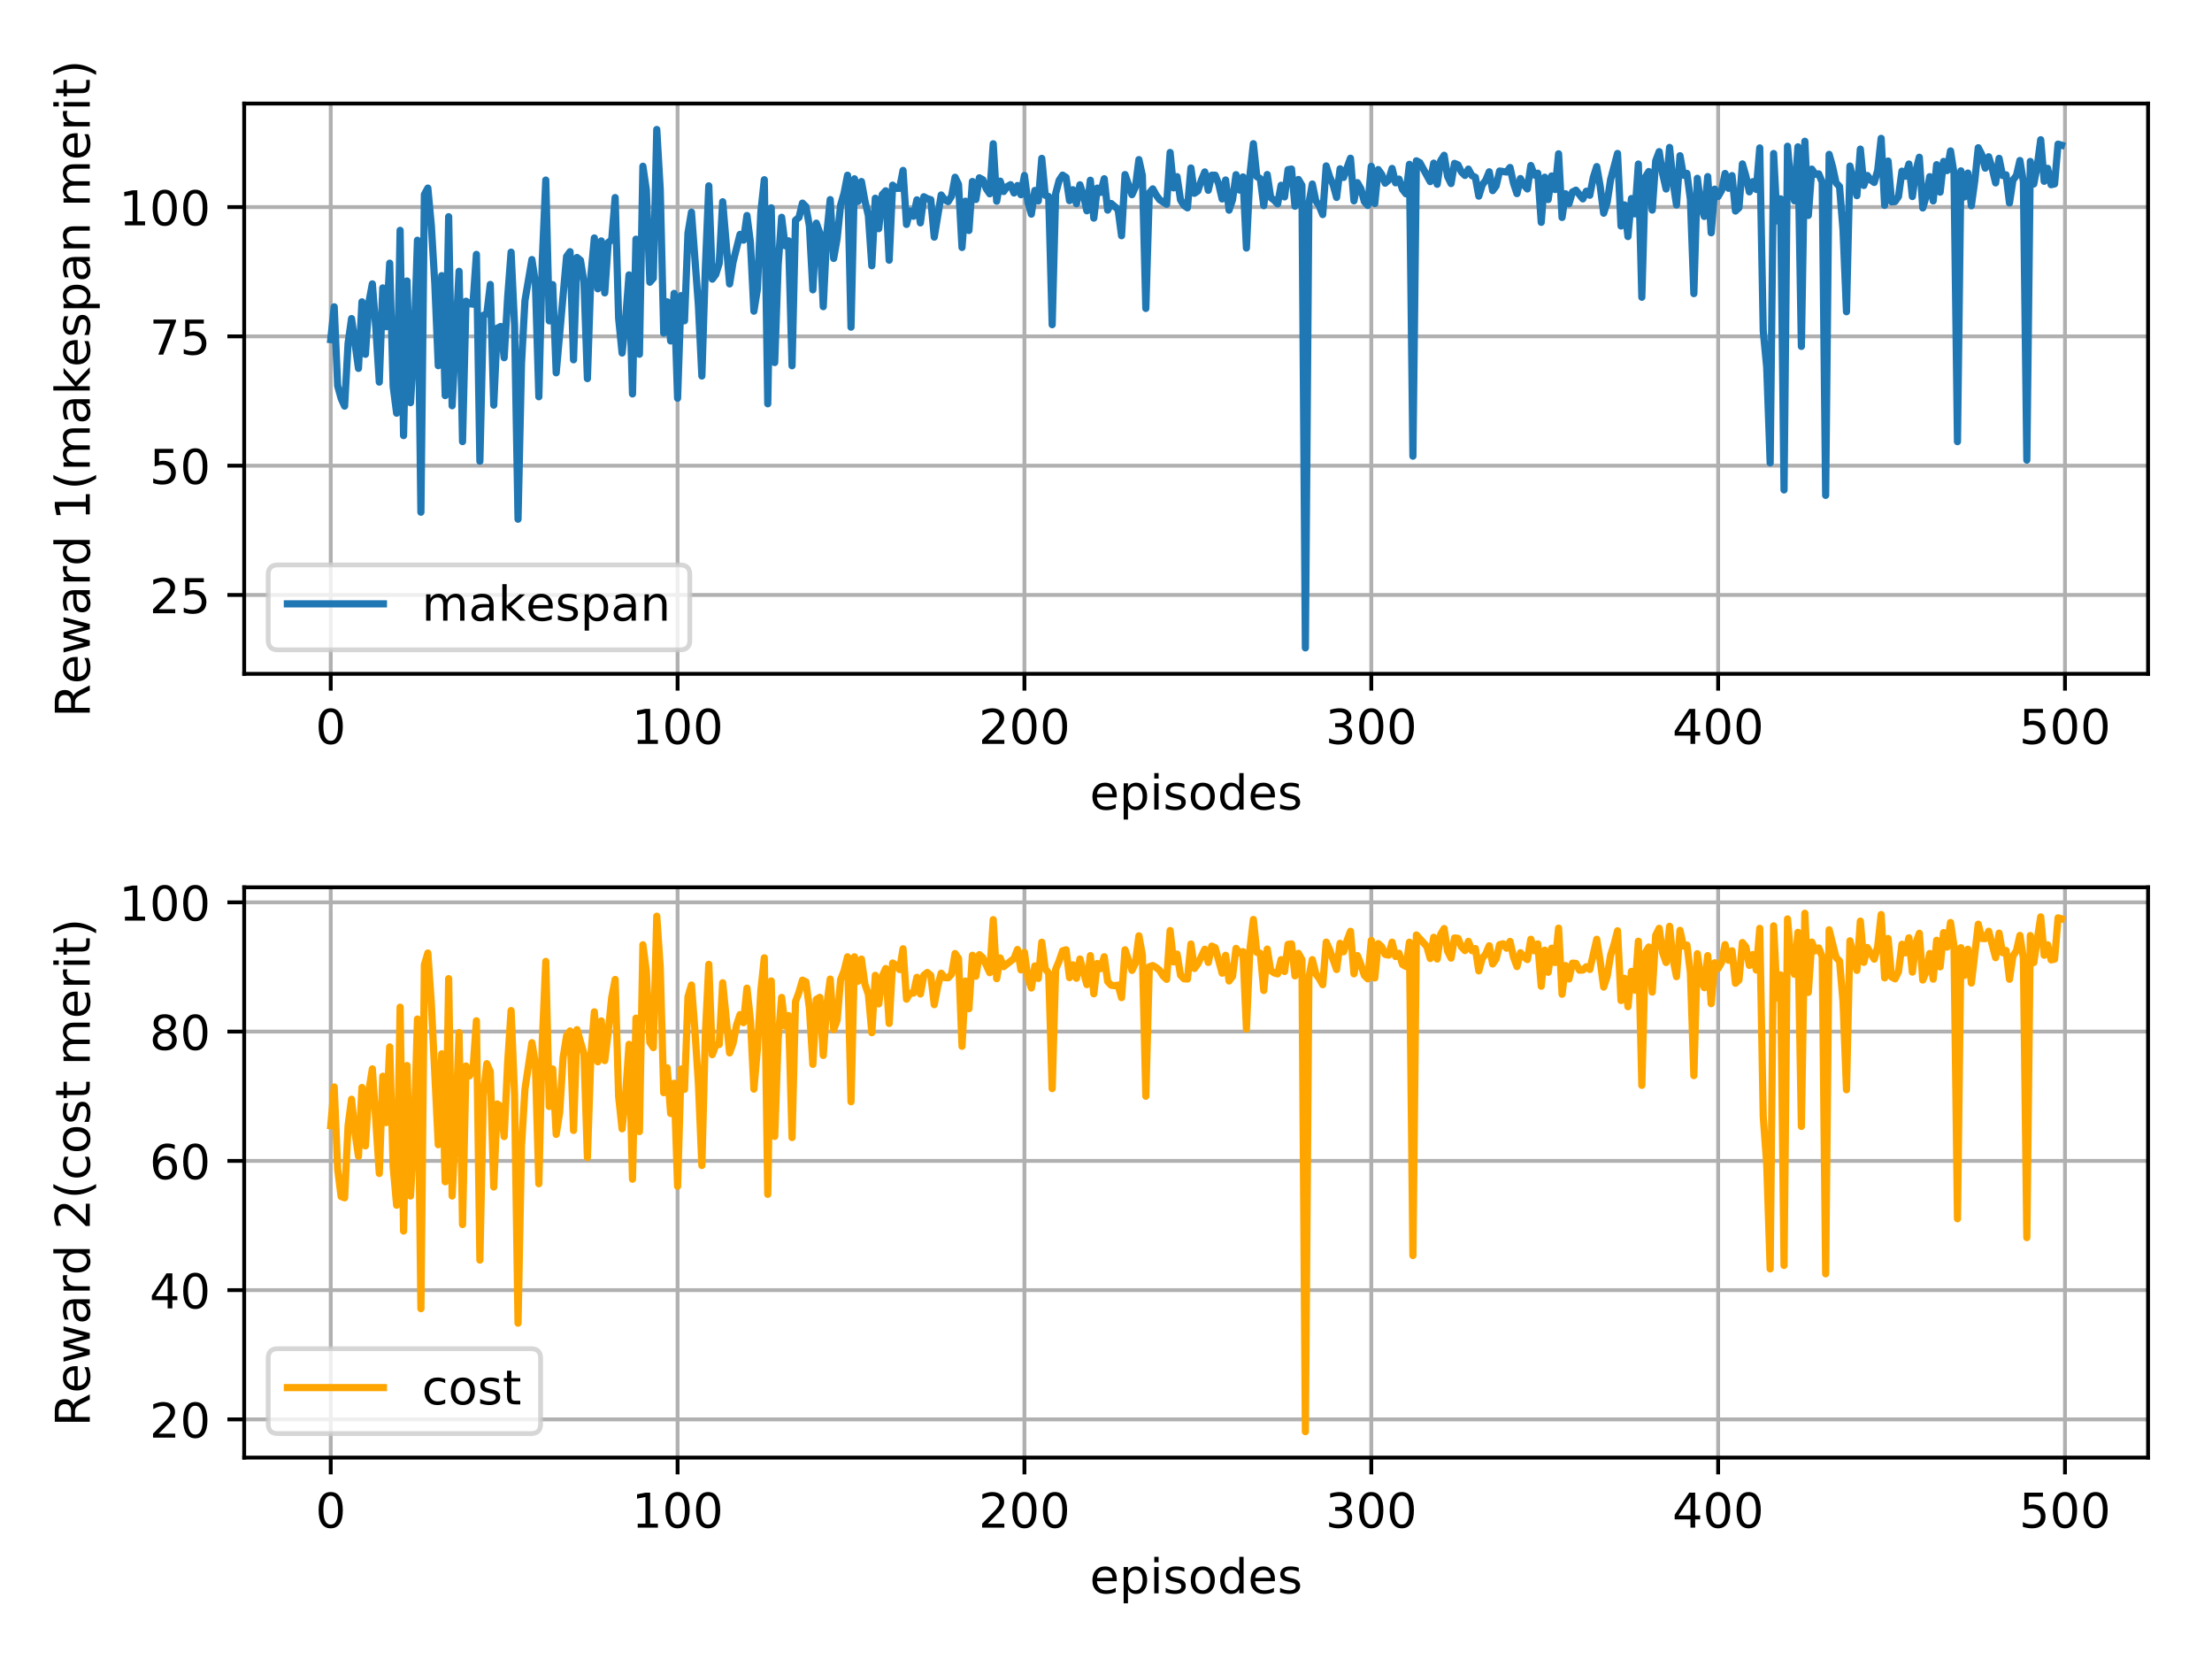 <?xml version="1.0" encoding="utf-8" standalone="no"?>
<!DOCTYPE svg PUBLIC "-//W3C//DTD SVG 1.1//EN"
  "http://www.w3.org/Graphics/SVG/1.1/DTD/svg11.dtd">
<!-- Created with matplotlib (https://matplotlib.org/) -->
<svg height="345.6pt" version="1.1" viewBox="0 0 460.8 345.6" width="460.8pt" xmlns="http://www.w3.org/2000/svg" xmlns:xlink="http://www.w3.org/1999/xlink">
 <defs>
  <style type="text/css">
*{stroke-linecap:butt;stroke-linejoin:round;}
  </style>
 </defs>
 <g id="figure_1">
  <g id="patch_1">
   <path d="M 0 345.6 
L 460.8 345.6 
L 460.8 0 
L 0 0 
z
" style="fill:#ffffff;"/>
  </g>
  <g id="axes_1">
   <g id="patch_2">
    <path d="M 50.87 140.367 
L 447.48 140.367 
L 447.48 21.575 
L 50.87 21.575 
z
" style="fill:#ffffff;"/>
   </g>
   <g id="matplotlib.axis_1">
    <g id="xtick_1">
     <g id="line2d_1">
      <path clip-path="url(#p54d6006590)" d="M 68.898 140.367 
L 68.898 21.575 
" style="fill:none;stroke:#b0b0b0;stroke-linecap:square;stroke-width:0.8;"/>
     </g>
     <g id="line2d_2">
      <defs>
       <path d="M 0 0 
L 0 3.5 
" id="mf7afff792c" style="stroke:#000000;stroke-width:0.8;"/>
      </defs>
      <g>
       <use style="stroke:#000000;stroke-width:0.8;" x="68.898" xlink:href="#mf7afff792c" y="140.367"/>
      </g>
     </g>
     <g id="text_1">
      <!-- 0 -->
      <defs>
       <path d="M 31.781 66.406 
Q 24.172 66.406 20.328 58.906 
Q 16.5 51.422 16.5 36.375 
Q 16.5 21.391 20.328 13.891 
Q 24.172 6.391 31.781 6.391 
Q 39.453 6.391 43.281 13.891 
Q 47.125 21.391 47.125 36.375 
Q 47.125 51.422 43.281 58.906 
Q 39.453 66.406 31.781 66.406 
z
M 31.781 74.219 
Q 44.047 74.219 50.516 64.516 
Q 56.984 54.828 56.984 36.375 
Q 56.984 17.969 50.516 8.266 
Q 44.047 -1.422 31.781 -1.422 
Q 19.531 -1.422 13.062 8.266 
Q 6.594 17.969 6.594 36.375 
Q 6.594 54.828 13.062 64.516 
Q 19.531 74.219 31.781 74.219 
z
" id="DejaVuSans-48"/>
      </defs>
      <g transform="translate(65.716 154.966)scale(0.1 -0.1)">
       <use xlink:href="#DejaVuSans-48"/>
      </g>
     </g>
    </g>
    <g id="xtick_2">
     <g id="line2d_3">
      <path clip-path="url(#p54d6006590)" d="M 141.153 140.367 
L 141.153 21.575 
" style="fill:none;stroke:#b0b0b0;stroke-linecap:square;stroke-width:0.8;"/>
     </g>
     <g id="line2d_4">
      <g>
       <use style="stroke:#000000;stroke-width:0.8;" x="141.153" xlink:href="#mf7afff792c" y="140.367"/>
      </g>
     </g>
     <g id="text_2">
      <!-- 100 -->
      <defs>
       <path d="M 12.406 8.297 
L 28.516 8.297 
L 28.516 63.922 
L 10.984 60.406 
L 10.984 69.391 
L 28.422 72.906 
L 38.281 72.906 
L 38.281 8.297 
L 54.391 8.297 
L 54.391 0 
L 12.406 0 
z
" id="DejaVuSans-49"/>
      </defs>
      <g transform="translate(131.609 154.966)scale(0.1 -0.1)">
       <use xlink:href="#DejaVuSans-49"/>
       <use x="63.623" xlink:href="#DejaVuSans-48"/>
       <use x="127.246" xlink:href="#DejaVuSans-48"/>
      </g>
     </g>
    </g>
    <g id="xtick_3">
     <g id="line2d_5">
      <path clip-path="url(#p54d6006590)" d="M 213.409 140.367 
L 213.409 21.575 
" style="fill:none;stroke:#b0b0b0;stroke-linecap:square;stroke-width:0.8;"/>
     </g>
     <g id="line2d_6">
      <g>
       <use style="stroke:#000000;stroke-width:0.8;" x="213.409" xlink:href="#mf7afff792c" y="140.367"/>
      </g>
     </g>
     <g id="text_3">
      <!-- 200 -->
      <defs>
       <path d="M 19.188 8.297 
L 53.609 8.297 
L 53.609 0 
L 7.328 0 
L 7.328 8.297 
Q 12.938 14.109 22.625 23.891 
Q 32.328 33.688 34.812 36.531 
Q 39.547 41.844 41.422 45.531 
Q 43.312 49.219 43.312 52.781 
Q 43.312 58.594 39.234 62.25 
Q 35.156 65.922 28.609 65.922 
Q 23.969 65.922 18.812 64.312 
Q 13.672 62.703 7.812 59.422 
L 7.812 69.391 
Q 13.766 71.781 18.938 73 
Q 24.125 74.219 28.422 74.219 
Q 39.75 74.219 46.484 68.547 
Q 53.219 62.891 53.219 53.422 
Q 53.219 48.922 51.531 44.891 
Q 49.859 40.875 45.406 35.406 
Q 44.188 33.984 37.641 27.219 
Q 31.109 20.453 19.188 8.297 
z
" id="DejaVuSans-50"/>
      </defs>
      <g transform="translate(203.865 154.966)scale(0.1 -0.1)">
       <use xlink:href="#DejaVuSans-50"/>
       <use x="63.623" xlink:href="#DejaVuSans-48"/>
       <use x="127.246" xlink:href="#DejaVuSans-48"/>
      </g>
     </g>
    </g>
    <g id="xtick_4">
     <g id="line2d_7">
      <path clip-path="url(#p54d6006590)" d="M 285.664 140.367 
L 285.664 21.575 
" style="fill:none;stroke:#b0b0b0;stroke-linecap:square;stroke-width:0.8;"/>
     </g>
     <g id="line2d_8">
      <g>
       <use style="stroke:#000000;stroke-width:0.8;" x="285.664" xlink:href="#mf7afff792c" y="140.367"/>
      </g>
     </g>
     <g id="text_4">
      <!-- 300 -->
      <defs>
       <path d="M 40.578 39.312 
Q 47.656 37.797 51.625 33 
Q 55.609 28.219 55.609 21.188 
Q 55.609 10.406 48.188 4.484 
Q 40.766 -1.422 27.094 -1.422 
Q 22.516 -1.422 17.656 -0.516 
Q 12.797 0.391 7.625 2.203 
L 7.625 11.719 
Q 11.719 9.328 16.594 8.109 
Q 21.484 6.891 26.812 6.891 
Q 36.078 6.891 40.938 10.547 
Q 45.797 14.203 45.797 21.188 
Q 45.797 27.641 41.281 31.266 
Q 36.766 34.906 28.719 34.906 
L 20.219 34.906 
L 20.219 43.016 
L 29.109 43.016 
Q 36.375 43.016 40.234 45.922 
Q 44.094 48.828 44.094 54.297 
Q 44.094 59.906 40.109 62.906 
Q 36.141 65.922 28.719 65.922 
Q 24.656 65.922 20.016 65.031 
Q 15.375 64.156 9.812 62.312 
L 9.812 71.094 
Q 15.438 72.656 20.344 73.438 
Q 25.25 74.219 29.594 74.219 
Q 40.828 74.219 47.359 69.109 
Q 53.906 64.016 53.906 55.328 
Q 53.906 49.266 50.438 45.094 
Q 46.969 40.922 40.578 39.312 
z
" id="DejaVuSans-51"/>
      </defs>
      <g transform="translate(276.12 154.966)scale(0.1 -0.1)">
       <use xlink:href="#DejaVuSans-51"/>
       <use x="63.623" xlink:href="#DejaVuSans-48"/>
       <use x="127.246" xlink:href="#DejaVuSans-48"/>
      </g>
     </g>
    </g>
    <g id="xtick_5">
     <g id="line2d_9">
      <path clip-path="url(#p54d6006590)" d="M 357.919 140.367 
L 357.919 21.575 
" style="fill:none;stroke:#b0b0b0;stroke-linecap:square;stroke-width:0.8;"/>
     </g>
     <g id="line2d_10">
      <g>
       <use style="stroke:#000000;stroke-width:0.8;" x="357.919" xlink:href="#mf7afff792c" y="140.367"/>
      </g>
     </g>
     <g id="text_5">
      <!-- 400 -->
      <defs>
       <path d="M 37.797 64.312 
L 12.891 25.391 
L 37.797 25.391 
z
M 35.203 72.906 
L 47.609 72.906 
L 47.609 25.391 
L 58.016 25.391 
L 58.016 17.188 
L 47.609 17.188 
L 47.609 0 
L 37.797 0 
L 37.797 17.188 
L 4.891 17.188 
L 4.891 26.703 
z
" id="DejaVuSans-52"/>
      </defs>
      <g transform="translate(348.376 154.966)scale(0.1 -0.1)">
       <use xlink:href="#DejaVuSans-52"/>
       <use x="63.623" xlink:href="#DejaVuSans-48"/>
       <use x="127.246" xlink:href="#DejaVuSans-48"/>
      </g>
     </g>
    </g>
    <g id="xtick_6">
     <g id="line2d_11">
      <path clip-path="url(#p54d6006590)" d="M 430.175 140.367 
L 430.175 21.575 
" style="fill:none;stroke:#b0b0b0;stroke-linecap:square;stroke-width:0.8;"/>
     </g>
     <g id="line2d_12">
      <g>
       <use style="stroke:#000000;stroke-width:0.8;" x="430.175" xlink:href="#mf7afff792c" y="140.367"/>
      </g>
     </g>
     <g id="text_6">
      <!-- 500 -->
      <defs>
       <path d="M 10.797 72.906 
L 49.516 72.906 
L 49.516 64.594 
L 19.828 64.594 
L 19.828 46.734 
Q 21.969 47.469 24.109 47.828 
Q 26.266 48.188 28.422 48.188 
Q 40.625 48.188 47.75 41.5 
Q 54.891 34.812 54.891 23.391 
Q 54.891 11.625 47.562 5.094 
Q 40.234 -1.422 26.906 -1.422 
Q 22.312 -1.422 17.547 -0.641 
Q 12.797 0.141 7.719 1.703 
L 7.719 11.625 
Q 12.109 9.234 16.797 8.062 
Q 21.484 6.891 26.703 6.891 
Q 35.156 6.891 40.078 11.328 
Q 45.016 15.766 45.016 23.391 
Q 45.016 31 40.078 35.438 
Q 35.156 39.891 26.703 39.891 
Q 22.75 39.891 18.812 39.016 
Q 14.891 38.141 10.797 36.281 
z
" id="DejaVuSans-53"/>
      </defs>
      <g transform="translate(420.631 154.966)scale(0.1 -0.1)">
       <use xlink:href="#DejaVuSans-53"/>
       <use x="63.623" xlink:href="#DejaVuSans-48"/>
       <use x="127.246" xlink:href="#DejaVuSans-48"/>
      </g>
     </g>
    </g>
    <g id="text_7">
     <!-- episodes -->
     <defs>
      <path d="M 56.203 29.594 
L 56.203 25.203 
L 14.891 25.203 
Q 15.484 15.922 20.484 11.062 
Q 25.484 6.203 34.422 6.203 
Q 39.594 6.203 44.453 7.469 
Q 49.312 8.734 54.109 11.281 
L 54.109 2.781 
Q 49.266 0.734 44.188 -0.344 
Q 39.109 -1.422 33.891 -1.422 
Q 20.797 -1.422 13.156 6.188 
Q 5.516 13.812 5.516 26.812 
Q 5.516 40.234 12.766 48.109 
Q 20.016 56 32.328 56 
Q 43.359 56 49.781 48.891 
Q 56.203 41.797 56.203 29.594 
z
M 47.219 32.234 
Q 47.125 39.594 43.094 43.984 
Q 39.062 48.391 32.422 48.391 
Q 24.906 48.391 20.391 44.141 
Q 15.875 39.891 15.188 32.172 
z
" id="DejaVuSans-101"/>
      <path d="M 18.109 8.203 
L 18.109 -20.797 
L 9.078 -20.797 
L 9.078 54.688 
L 18.109 54.688 
L 18.109 46.391 
Q 20.953 51.266 25.266 53.625 
Q 29.594 56 35.594 56 
Q 45.562 56 51.781 48.094 
Q 58.016 40.188 58.016 27.297 
Q 58.016 14.406 51.781 6.484 
Q 45.562 -1.422 35.594 -1.422 
Q 29.594 -1.422 25.266 0.953 
Q 20.953 3.328 18.109 8.203 
z
M 48.688 27.297 
Q 48.688 37.203 44.609 42.844 
Q 40.531 48.484 33.406 48.484 
Q 26.266 48.484 22.188 42.844 
Q 18.109 37.203 18.109 27.297 
Q 18.109 17.391 22.188 11.75 
Q 26.266 6.109 33.406 6.109 
Q 40.531 6.109 44.609 11.75 
Q 48.688 17.391 48.688 27.297 
z
" id="DejaVuSans-112"/>
      <path d="M 9.422 54.688 
L 18.406 54.688 
L 18.406 0 
L 9.422 0 
z
M 9.422 75.984 
L 18.406 75.984 
L 18.406 64.594 
L 9.422 64.594 
z
" id="DejaVuSans-105"/>
      <path d="M 44.281 53.078 
L 44.281 44.578 
Q 40.484 46.531 36.375 47.5 
Q 32.281 48.484 27.875 48.484 
Q 21.188 48.484 17.844 46.438 
Q 14.5 44.391 14.5 40.281 
Q 14.5 37.156 16.891 35.375 
Q 19.281 33.594 26.516 31.984 
L 29.594 31.297 
Q 39.156 29.25 43.188 25.516 
Q 47.219 21.781 47.219 15.094 
Q 47.219 7.469 41.188 3.016 
Q 35.156 -1.422 24.609 -1.422 
Q 20.219 -1.422 15.453 -0.562 
Q 10.688 0.297 5.422 2 
L 5.422 11.281 
Q 10.406 8.688 15.234 7.391 
Q 20.062 6.109 24.812 6.109 
Q 31.156 6.109 34.562 8.281 
Q 37.984 10.453 37.984 14.406 
Q 37.984 18.062 35.516 20.016 
Q 33.062 21.969 24.703 23.781 
L 21.578 24.516 
Q 13.234 26.266 9.516 29.906 
Q 5.812 33.547 5.812 39.891 
Q 5.812 47.609 11.281 51.797 
Q 16.75 56 26.812 56 
Q 31.781 56 36.172 55.266 
Q 40.578 54.547 44.281 53.078 
z
" id="DejaVuSans-115"/>
      <path d="M 30.609 48.391 
Q 23.391 48.391 19.188 42.75 
Q 14.984 37.109 14.984 27.297 
Q 14.984 17.484 19.156 11.844 
Q 23.344 6.203 30.609 6.203 
Q 37.797 6.203 41.984 11.859 
Q 46.188 17.531 46.188 27.297 
Q 46.188 37.016 41.984 42.703 
Q 37.797 48.391 30.609 48.391 
z
M 30.609 56 
Q 42.328 56 49.016 48.375 
Q 55.719 40.766 55.719 27.297 
Q 55.719 13.875 49.016 6.219 
Q 42.328 -1.422 30.609 -1.422 
Q 18.844 -1.422 12.172 6.219 
Q 5.516 13.875 5.516 27.297 
Q 5.516 40.766 12.172 48.375 
Q 18.844 56 30.609 56 
z
" id="DejaVuSans-111"/>
      <path d="M 45.406 46.391 
L 45.406 75.984 
L 54.391 75.984 
L 54.391 0 
L 45.406 0 
L 45.406 8.203 
Q 42.578 3.328 38.25 0.953 
Q 33.938 -1.422 27.875 -1.422 
Q 17.969 -1.422 11.734 6.484 
Q 5.516 14.406 5.516 27.297 
Q 5.516 40.188 11.734 48.094 
Q 17.969 56 27.875 56 
Q 33.938 56 38.25 53.625 
Q 42.578 51.266 45.406 46.391 
z
M 14.797 27.297 
Q 14.797 17.391 18.875 11.75 
Q 22.953 6.109 30.078 6.109 
Q 37.203 6.109 41.297 11.75 
Q 45.406 17.391 45.406 27.297 
Q 45.406 37.203 41.297 42.844 
Q 37.203 48.484 30.078 48.484 
Q 22.953 48.484 18.875 42.844 
Q 14.797 37.203 14.797 27.297 
z
" id="DejaVuSans-100"/>
     </defs>
     <g transform="translate(227.016 168.644)scale(0.1 -0.1)">
      <use xlink:href="#DejaVuSans-101"/>
      <use x="61.523" xlink:href="#DejaVuSans-112"/>
      <use x="125" xlink:href="#DejaVuSans-105"/>
      <use x="152.783" xlink:href="#DejaVuSans-115"/>
      <use x="204.883" xlink:href="#DejaVuSans-111"/>
      <use x="266.064" xlink:href="#DejaVuSans-100"/>
      <use x="329.541" xlink:href="#DejaVuSans-101"/>
      <use x="391.064" xlink:href="#DejaVuSans-115"/>
     </g>
    </g>
   </g>
   <g id="matplotlib.axis_2">
    <g id="ytick_1">
     <g id="line2d_13">
      <path clip-path="url(#p54d6006590)" d="M 50.87 123.943 
L 447.48 123.943 
" style="fill:none;stroke:#b0b0b0;stroke-linecap:square;stroke-width:0.8;"/>
     </g>
     <g id="line2d_14">
      <defs>
       <path d="M 0 0 
L -3.5 0 
" id="m9097c021f3" style="stroke:#000000;stroke-width:0.8;"/>
      </defs>
      <g>
       <use style="stroke:#000000;stroke-width:0.8;" x="50.87" xlink:href="#m9097c021f3" y="123.943"/>
      </g>
     </g>
     <g id="text_8">
      <!-- 25 -->
      <g transform="translate(31.145 127.742)scale(0.1 -0.1)">
       <use xlink:href="#DejaVuSans-50"/>
       <use x="63.623" xlink:href="#DejaVuSans-53"/>
      </g>
     </g>
    </g>
    <g id="ytick_2">
     <g id="line2d_15">
      <path clip-path="url(#p54d6006590)" d="M 50.87 97.008 
L 447.48 97.008 
" style="fill:none;stroke:#b0b0b0;stroke-linecap:square;stroke-width:0.8;"/>
     </g>
     <g id="line2d_16">
      <g>
       <use style="stroke:#000000;stroke-width:0.8;" x="50.87" xlink:href="#m9097c021f3" y="97.008"/>
      </g>
     </g>
     <g id="text_9">
      <!-- 50 -->
      <g transform="translate(31.145 100.807)scale(0.1 -0.1)">
       <use xlink:href="#DejaVuSans-53"/>
       <use x="63.623" xlink:href="#DejaVuSans-48"/>
      </g>
     </g>
    </g>
    <g id="ytick_3">
     <g id="line2d_17">
      <path clip-path="url(#p54d6006590)" d="M 50.87 70.073 
L 447.48 70.073 
" style="fill:none;stroke:#b0b0b0;stroke-linecap:square;stroke-width:0.8;"/>
     </g>
     <g id="line2d_18">
      <g>
       <use style="stroke:#000000;stroke-width:0.8;" x="50.87" xlink:href="#m9097c021f3" y="70.073"/>
      </g>
     </g>
     <g id="text_10">
      <!-- 75 -->
      <defs>
       <path d="M 8.203 72.906 
L 55.078 72.906 
L 55.078 68.703 
L 28.609 0 
L 18.312 0 
L 43.219 64.594 
L 8.203 64.594 
z
" id="DejaVuSans-55"/>
      </defs>
      <g transform="translate(31.145 73.872)scale(0.1 -0.1)">
       <use xlink:href="#DejaVuSans-55"/>
       <use x="63.623" xlink:href="#DejaVuSans-53"/>
      </g>
     </g>
    </g>
    <g id="ytick_4">
     <g id="line2d_19">
      <path clip-path="url(#p54d6006590)" d="M 50.87 43.138 
L 447.48 43.138 
" style="fill:none;stroke:#b0b0b0;stroke-linecap:square;stroke-width:0.8;"/>
     </g>
     <g id="line2d_20">
      <g>
       <use style="stroke:#000000;stroke-width:0.8;" x="50.87" xlink:href="#m9097c021f3" y="43.138"/>
      </g>
     </g>
     <g id="text_11">
      <!-- 100 -->
      <g transform="translate(24.782 46.937)scale(0.1 -0.1)">
       <use xlink:href="#DejaVuSans-49"/>
       <use x="63.623" xlink:href="#DejaVuSans-48"/>
       <use x="127.246" xlink:href="#DejaVuSans-48"/>
      </g>
     </g>
    </g>
    <g id="text_12">
     <!-- Reward 1(makespan merit) -->
     <defs>
      <path d="M 44.391 34.188 
Q 47.562 33.109 50.562 29.594 
Q 53.562 26.078 56.594 19.922 
L 66.609 0 
L 56 0 
L 46.688 18.703 
Q 43.062 26.031 39.672 28.422 
Q 36.281 30.812 30.422 30.812 
L 19.672 30.812 
L 19.672 0 
L 9.812 0 
L 9.812 72.906 
L 32.078 72.906 
Q 44.578 72.906 50.734 67.672 
Q 56.891 62.453 56.891 51.906 
Q 56.891 45.016 53.688 40.469 
Q 50.484 35.938 44.391 34.188 
z
M 19.672 64.797 
L 19.672 38.922 
L 32.078 38.922 
Q 39.203 38.922 42.844 42.219 
Q 46.484 45.516 46.484 51.906 
Q 46.484 58.297 42.844 61.547 
Q 39.203 64.797 32.078 64.797 
z
" id="DejaVuSans-82"/>
      <path d="M 4.203 54.688 
L 13.188 54.688 
L 24.422 12.016 
L 35.594 54.688 
L 46.188 54.688 
L 57.422 12.016 
L 68.609 54.688 
L 77.594 54.688 
L 63.281 0 
L 52.688 0 
L 40.922 44.828 
L 29.109 0 
L 18.5 0 
z
" id="DejaVuSans-119"/>
      <path d="M 34.281 27.484 
Q 23.391 27.484 19.188 25 
Q 14.984 22.516 14.984 16.5 
Q 14.984 11.719 18.141 8.906 
Q 21.297 6.109 26.703 6.109 
Q 34.188 6.109 38.703 11.406 
Q 43.219 16.703 43.219 25.484 
L 43.219 27.484 
z
M 52.203 31.203 
L 52.203 0 
L 43.219 0 
L 43.219 8.297 
Q 40.141 3.328 35.547 0.953 
Q 30.953 -1.422 24.312 -1.422 
Q 15.922 -1.422 10.953 3.297 
Q 6 8.016 6 15.922 
Q 6 25.141 12.172 29.828 
Q 18.359 34.516 30.609 34.516 
L 43.219 34.516 
L 43.219 35.406 
Q 43.219 41.609 39.141 45 
Q 35.062 48.391 27.688 48.391 
Q 23 48.391 18.547 47.266 
Q 14.109 46.141 10.016 43.891 
L 10.016 52.203 
Q 14.938 54.109 19.578 55.047 
Q 24.219 56 28.609 56 
Q 40.484 56 46.344 49.844 
Q 52.203 43.703 52.203 31.203 
z
" id="DejaVuSans-97"/>
      <path d="M 41.109 46.297 
Q 39.594 47.172 37.812 47.578 
Q 36.031 48 33.891 48 
Q 26.266 48 22.188 43.047 
Q 18.109 38.094 18.109 28.812 
L 18.109 0 
L 9.078 0 
L 9.078 54.688 
L 18.109 54.688 
L 18.109 46.188 
Q 20.953 51.172 25.484 53.578 
Q 30.031 56 36.531 56 
Q 37.453 56 38.578 55.875 
Q 39.703 55.766 41.062 55.516 
z
" id="DejaVuSans-114"/>
      <path id="DejaVuSans-32"/>
      <path d="M 31 75.875 
Q 24.469 64.656 21.281 53.656 
Q 18.109 42.672 18.109 31.391 
Q 18.109 20.125 21.312 9.062 
Q 24.516 -2 31 -13.188 
L 23.188 -13.188 
Q 15.875 -1.703 12.234 9.375 
Q 8.594 20.453 8.594 31.391 
Q 8.594 42.281 12.203 53.312 
Q 15.828 64.359 23.188 75.875 
z
" id="DejaVuSans-40"/>
      <path d="M 52 44.188 
Q 55.375 50.25 60.062 53.125 
Q 64.75 56 71.094 56 
Q 79.641 56 84.281 50.016 
Q 88.922 44.047 88.922 33.016 
L 88.922 0 
L 79.891 0 
L 79.891 32.719 
Q 79.891 40.578 77.094 44.375 
Q 74.312 48.188 68.609 48.188 
Q 61.625 48.188 57.562 43.547 
Q 53.516 38.922 53.516 30.906 
L 53.516 0 
L 44.484 0 
L 44.484 32.719 
Q 44.484 40.625 41.703 44.406 
Q 38.922 48.188 33.109 48.188 
Q 26.219 48.188 22.156 43.531 
Q 18.109 38.875 18.109 30.906 
L 18.109 0 
L 9.078 0 
L 9.078 54.688 
L 18.109 54.688 
L 18.109 46.188 
Q 21.188 51.219 25.484 53.609 
Q 29.781 56 35.688 56 
Q 41.656 56 45.828 52.969 
Q 50 49.953 52 44.188 
z
" id="DejaVuSans-109"/>
      <path d="M 9.078 75.984 
L 18.109 75.984 
L 18.109 31.109 
L 44.922 54.688 
L 56.391 54.688 
L 27.391 29.109 
L 57.625 0 
L 45.906 0 
L 18.109 26.703 
L 18.109 0 
L 9.078 0 
z
" id="DejaVuSans-107"/>
      <path d="M 54.891 33.016 
L 54.891 0 
L 45.906 0 
L 45.906 32.719 
Q 45.906 40.484 42.875 44.328 
Q 39.844 48.188 33.797 48.188 
Q 26.516 48.188 22.312 43.547 
Q 18.109 38.922 18.109 30.906 
L 18.109 0 
L 9.078 0 
L 9.078 54.688 
L 18.109 54.688 
L 18.109 46.188 
Q 21.344 51.125 25.703 53.562 
Q 30.078 56 35.797 56 
Q 45.219 56 50.047 50.172 
Q 54.891 44.344 54.891 33.016 
z
" id="DejaVuSans-110"/>
      <path d="M 18.312 70.219 
L 18.312 54.688 
L 36.812 54.688 
L 36.812 47.703 
L 18.312 47.703 
L 18.312 18.016 
Q 18.312 11.328 20.141 9.422 
Q 21.969 7.516 27.594 7.516 
L 36.812 7.516 
L 36.812 0 
L 27.594 0 
Q 17.188 0 13.234 3.875 
Q 9.281 7.766 9.281 18.016 
L 9.281 47.703 
L 2.688 47.703 
L 2.688 54.688 
L 9.281 54.688 
L 9.281 70.219 
z
" id="DejaVuSans-116"/>
      <path d="M 8.016 75.875 
L 15.828 75.875 
Q 23.141 64.359 26.781 53.312 
Q 30.422 42.281 30.422 31.391 
Q 30.422 20.453 26.781 9.375 
Q 23.141 -1.703 15.828 -13.188 
L 8.016 -13.188 
Q 14.5 -2 17.703 9.062 
Q 20.906 20.125 20.906 31.391 
Q 20.906 42.672 17.703 53.656 
Q 14.5 64.656 8.016 75.875 
z
" id="DejaVuSans-41"/>
     </defs>
     <g transform="translate(18.703 149.429)rotate(-90)scale(0.1 -0.1)">
      <use xlink:href="#DejaVuSans-82"/>
      <use x="69.42" xlink:href="#DejaVuSans-101"/>
      <use x="130.943" xlink:href="#DejaVuSans-119"/>
      <use x="212.73" xlink:href="#DejaVuSans-97"/>
      <use x="274.01" xlink:href="#DejaVuSans-114"/>
      <use x="315.107" xlink:href="#DejaVuSans-100"/>
      <use x="378.584" xlink:href="#DejaVuSans-32"/>
      <use x="410.371" xlink:href="#DejaVuSans-49"/>
      <use x="473.994" xlink:href="#DejaVuSans-40"/>
      <use x="513.008" xlink:href="#DejaVuSans-109"/>
      <use x="610.42" xlink:href="#DejaVuSans-97"/>
      <use x="671.699" xlink:href="#DejaVuSans-107"/>
      <use x="729.562" xlink:href="#DejaVuSans-101"/>
      <use x="791.086" xlink:href="#DejaVuSans-115"/>
      <use x="843.186" xlink:href="#DejaVuSans-112"/>
      <use x="906.662" xlink:href="#DejaVuSans-97"/>
      <use x="967.941" xlink:href="#DejaVuSans-110"/>
      <use x="1031.32" xlink:href="#DejaVuSans-32"/>
      <use x="1063.107" xlink:href="#DejaVuSans-109"/>
      <use x="1160.52" xlink:href="#DejaVuSans-101"/>
      <use x="1222.043" xlink:href="#DejaVuSans-114"/>
      <use x="1263.156" xlink:href="#DejaVuSans-105"/>
      <use x="1290.939" xlink:href="#DejaVuSans-116"/>
      <use x="1330.148" xlink:href="#DejaVuSans-41"/>
     </g>
    </g>
   </g>
   <g id="line2d_21">
    <path clip-path="url(#p54d6006590)" d="M 68.898 70.755 
L 69.62 63.914 
L 70.343 80.367 
L 71.065 82.995 
L 71.788 84.603 
L 72.51 71.518 
L 73.233 66.366 
L 74.678 76.743 
L 75.401 62.877 
L 76.123 73.804 
L 76.846 62.947 
L 77.568 59.137 
L 78.291 68.31 
L 79.013 79.602 
L 79.736 59.978 
L 80.459 68.068 
L 81.181 54.824 
L 81.904 80.555 
L 82.626 86.076 
L 83.349 47.986 
L 84.071 90.744 
L 84.794 58.532 
L 85.516 83.892 
L 86.239 72.043 
L 86.962 50.045 
L 87.684 106.705 
L 88.407 40.511 
L 89.129 39.184 
L 89.852 46.93 
L 90.574 59.008 
L 91.297 76.183 
L 92.019 57.417 
L 92.742 82.411 
L 93.465 45.141 
L 94.187 84.525 
L 95.632 56.513 
L 96.355 91.992 
L 97.077 62.747 
L 97.8 63.262 
L 98.522 63.364 
L 99.245 52.994 
L 99.968 96.085 
L 100.69 65.689 
L 101.413 65.349 
L 102.135 59.255 
L 102.858 84.396 
L 103.58 68.379 
L 104.303 68.014 
L 105.025 74.523 
L 105.748 62.015 
L 106.471 52.53 
L 107.193 67.781 
L 107.916 108.16 
L 108.638 75.724 
L 109.361 62.603 
L 110.806 54.07 
L 111.528 58.853 
L 112.251 82.657 
L 112.974 54.066 
L 113.696 37.512 
L 114.419 66.841 
L 115.141 59.292 
L 115.864 77.663 
L 118.031 53.433 
L 118.754 52.433 
L 119.477 74.953 
L 120.199 53.638 
L 120.922 54.225 
L 121.644 58.666 
L 122.367 78.868 
L 123.089 57.411 
L 123.812 49.571 
L 124.534 60.165 
L 125.257 50.186 
L 125.98 61.011 
L 126.702 50.506 
L 127.425 49.982 
L 128.147 41.155 
L 128.87 66.284 
L 129.592 73.542 
L 130.315 66.619 
L 131.037 57.265 
L 131.76 82.063 
L 132.482 49.828 
L 133.205 73.792 
L 133.928 34.631 
L 134.65 39.625 
L 135.373 58.791 
L 136.095 57.954 
L 136.818 26.974 
L 137.54 39.447 
L 138.263 69.396 
L 138.985 62.871 
L 139.708 71.026 
L 140.431 61.122 
L 141.153 82.962 
L 141.876 61.588 
L 142.598 66.825 
L 143.321 48.525 
L 144.043 44.199 
L 145.488 63.583 
L 146.211 78.327 
L 146.934 55.898 
L 147.656 38.717 
L 148.379 58.15 
L 149.101 57.19 
L 149.824 54.877 
L 150.546 42.029 
L 151.991 59.142 
L 152.714 54.582 
L 154.159 48.83 
L 154.882 50.031 
L 155.604 44.893 
L 156.327 50.498 
L 157.049 64.824 
L 157.772 60.306 
L 158.494 44.223 
L 159.217 37.438 
L 159.94 84.118 
L 160.662 43.298 
L 161.385 75.526 
L 162.107 55.204 
L 162.83 45.265 
L 163.552 51.187 
L 164.275 50.165 
L 164.997 76.198 
L 165.72 45.879 
L 166.443 45.297 
L 167.165 42.31 
L 167.888 43.041 
L 168.61 47.054 
L 169.333 60.378 
L 170.055 46.487 
L 170.778 48.525 
L 171.5 63.883 
L 172.223 48.785 
L 172.946 41.581 
L 173.668 53.837 
L 174.391 49.68 
L 175.113 42.739 
L 175.836 40.223 
L 176.558 36.503 
L 177.281 68.159 
L 178.003 37.246 
L 178.726 41.976 
L 179.449 37.815 
L 180.171 41.803 
L 180.894 44.9 
L 181.616 55.367 
L 182.339 41.288 
L 183.061 47.634 
L 183.784 40.546 
L 184.506 39.75 
L 185.229 54.202 
L 185.952 38.572 
L 186.674 39.235 
L 187.397 39.238 
L 188.119 35.501 
L 188.842 46.753 
L 189.564 43.945 
L 190.287 45.049 
L 191.009 41.628 
L 191.732 46.431 
L 192.454 40.983 
L 193.177 41.383 
L 193.9 41.601 
L 194.622 49.397 
L 196.067 40.616 
L 196.79 41.607 
L 197.512 42.005 
L 198.235 40.856 
L 198.957 36.926 
L 199.68 38.402 
L 200.403 51.552 
L 201.125 41.91 
L 201.848 48.012 
L 202.57 37.809 
L 203.293 41.559 
L 204.015 37.045 
L 204.738 37.443 
L 205.46 39.315 
L 206.183 40.377 
L 206.906 29.951 
L 207.628 41.916 
L 208.351 37.728 
L 209.073 39.898 
L 209.796 38.885 
L 210.518 38.471 
L 211.241 40.207 
L 211.963 38.646 
L 212.686 40.565 
L 213.409 36.555 
L 214.131 42.148 
L 214.854 44.611 
L 215.576 39.674 
L 216.299 41.869 
L 217.021 32.992 
L 217.744 40.686 
L 218.466 40.946 
L 219.189 67.641 
L 219.912 40.331 
L 220.634 37.582 
L 221.357 36.482 
L 222.079 36.953 
L 222.802 41.799 
L 223.524 39.523 
L 224.247 42.449 
L 224.969 38.494 
L 225.692 40.713 
L 226.415 43.916 
L 227.137 37.543 
L 227.86 45.441 
L 228.582 39.185 
L 229.305 40.081 
L 230.027 37.235 
L 230.75 43.773 
L 231.472 42.389 
L 232.918 43.633 
L 233.64 49.108 
L 234.363 36.363 
L 235.808 40.554 
L 236.53 38.948 
L 237.253 33.248 
L 237.975 36.558 
L 238.698 64.252 
L 239.421 40.195 
L 240.143 39.348 
L 240.866 40.649 
L 241.588 41.626 
L 243.033 42.547 
L 243.756 31.762 
L 244.478 39.141 
L 245.201 36.799 
L 245.924 41.642 
L 246.646 42.79 
L 247.369 43.298 
L 248.091 34.994 
L 248.814 40.273 
L 249.536 39.775 
L 250.259 37.562 
L 250.981 35.814 
L 251.704 39.644 
L 252.426 36.5 
L 253.149 36.499 
L 253.872 38.329 
L 254.594 41.452 
L 255.317 37.492 
L 256.039 43.782 
L 256.762 41.591 
L 257.484 36.387 
L 258.207 39.6 
L 258.929 36.855 
L 259.652 51.67 
L 260.375 36.564 
L 261.097 29.933 
L 261.82 36.786 
L 262.542 37.206 
L 263.265 42.847 
L 263.987 36.357 
L 264.71 41.149 
L 265.432 41.714 
L 266.155 42.476 
L 266.878 38.595 
L 267.6 41.022 
L 268.323 35.345 
L 269.045 35.215 
L 269.768 42.957 
L 270.49 37.383 
L 271.213 38.611 
L 271.935 134.968 
L 272.658 42.391 
L 273.381 38.337 
L 274.103 41.816 
L 274.826 42.895 
L 275.548 44.702 
L 276.271 34.562 
L 276.993 36.834 
L 277.716 38.465 
L 278.438 41.132 
L 279.161 35.166 
L 279.884 36.971 
L 281.329 32.966 
L 282.051 41.841 
L 282.774 38.057 
L 283.496 39.322 
L 284.219 42.002 
L 284.941 42.804 
L 285.664 34.636 
L 286.387 42.411 
L 287.109 35.322 
L 287.832 36.33 
L 288.554 38.16 
L 289.277 37.534 
L 289.999 35.089 
L 290.722 38.089 
L 291.444 37.307 
L 292.167 39.457 
L 292.89 40.38 
L 293.612 34.225 
L 294.335 95.031 
L 295.057 33.5 
L 295.78 33.882 
L 297.947 37.841 
L 298.67 33.984 
L 299.393 38.387 
L 300.115 33.477 
L 300.838 32.353 
L 301.56 36.767 
L 302.283 38.238 
L 303.005 34.032 
L 303.728 34.348 
L 304.45 35.841 
L 305.173 36.549 
L 305.896 35.229 
L 306.618 36.584 
L 307.341 36.926 
L 308.063 40.863 
L 308.786 38.523 
L 309.508 37.534 
L 310.231 35.788 
L 310.953 39.71 
L 311.676 38.735 
L 312.398 35.623 
L 313.844 35.841 
L 314.566 34.888 
L 315.289 38.158 
L 316.011 40.339 
L 316.734 37.193 
L 317.456 38.526 
L 318.179 39.364 
L 318.901 34.48 
L 319.624 36.469 
L 320.347 36.077 
L 321.069 46.317 
L 321.792 36.914 
L 322.514 41.565 
L 323.237 36.657 
L 323.959 39.487 
L 324.682 32.04 
L 325.404 45.303 
L 326.127 40.358 
L 326.85 42.446 
L 327.572 39.989 
L 328.295 39.615 
L 329.74 41.434 
L 330.462 39.83 
L 331.185 40.677 
L 331.907 36.969 
L 332.63 34.704 
L 333.353 38.851 
L 334.075 44.415 
L 334.798 42.168 
L 335.52 37.403 
L 336.965 31.972 
L 337.688 47.084 
L 338.41 42.678 
L 339.133 49.279 
L 339.856 41.359 
L 340.578 44.558 
L 341.301 34.174 
L 342.023 61.926 
L 342.746 36.912 
L 343.468 35.729 
L 344.191 43.766 
L 344.913 33.502 
L 345.636 31.587 
L 346.359 36.214 
L 347.081 39.373 
L 347.804 30.714 
L 348.526 37.923 
L 349.249 42.702 
L 349.971 32.434 
L 350.694 36.499 
L 351.416 36.123 
L 352.139 41.493 
L 352.862 61.168 
L 353.584 37.139 
L 354.307 42.59 
L 355.029 45.088 
L 355.752 36.786 
L 356.474 48.494 
L 357.197 39.406 
L 357.919 40.934 
L 358.642 39.67 
L 359.365 36.138 
L 360.087 39.227 
L 360.81 36.577 
L 361.532 43.965 
L 362.255 43.284 
L 362.977 34.149 
L 363.7 36.678 
L 364.422 39.966 
L 365.145 37.844 
L 365.868 39.47 
L 366.59 30.815 
L 367.313 68.931 
L 368.035 76.465 
L 368.758 96.425 
L 369.48 31.984 
L 370.203 46.008 
L 370.925 41.419 
L 371.648 102.062 
L 372.37 30.463 
L 373.093 38.386 
L 373.816 41.832 
L 374.538 30.585 
L 375.261 72.164 
L 375.983 29.426 
L 376.706 44.882 
L 377.428 35.232 
L 378.151 36.309 
L 378.873 36.217 
L 379.596 37.931 
L 380.319 103.193 
L 381.041 32.159 
L 381.764 34.74 
L 382.486 38.098 
L 383.209 38.855 
L 383.931 47.837 
L 384.654 64.942 
L 385.376 34.589 
L 386.822 40.757 
L 387.544 31.066 
L 388.267 38.634 
L 388.989 36.547 
L 389.712 37.505 
L 390.434 38.009 
L 391.157 35.497 
L 391.879 28.822 
L 392.602 42.786 
L 393.325 33.549 
L 394.047 42.045 
L 394.77 41.985 
L 395.492 40.939 
L 396.215 35.65 
L 396.937 36.714 
L 397.66 34.166 
L 398.382 40.945 
L 399.105 35.596 
L 399.828 32.759 
L 400.55 43.324 
L 401.273 40.828 
L 401.995 36.803 
L 402.718 41.852 
L 403.44 34.301 
L 404.163 40.032 
L 404.885 33.623 
L 405.608 35.536 
L 406.331 31.442 
L 407.053 36.095 
L 407.776 92.004 
L 408.498 35.597 
L 409.221 41.03 
L 409.943 36.053 
L 410.666 42.871 
L 411.388 37.619 
L 412.111 30.777 
L 412.834 32.183 
L 413.556 35.028 
L 414.279 32.652 
L 415.001 35.048 
L 415.724 38.103 
L 416.446 32.984 
L 417.169 36.564 
L 417.891 36.417 
L 418.614 42.289 
L 419.337 37.498 
L 420.059 36.569 
L 420.782 33.437 
L 421.504 37.81 
L 422.227 95.851 
L 422.949 33.637 
L 423.672 38.327 
L 424.394 34.565 
L 425.117 29.11 
L 425.84 37.77 
L 426.562 35.061 
L 427.285 38.482 
L 428.007 38.314 
L 428.73 30.024 
L 429.452 30.238 
L 429.452 30.238 
" style="fill:none;stroke:#1f77b4;stroke-linecap:square;stroke-width:1.5;"/>
   </g>
   <g id="patch_3">
    <path d="M 50.87 140.367 
L 50.87 21.575 
" style="fill:none;stroke:#000000;stroke-linecap:square;stroke-linejoin:miter;stroke-width:0.8;"/>
   </g>
   <g id="patch_4">
    <path d="M 447.48 140.367 
L 447.48 21.575 
" style="fill:none;stroke:#000000;stroke-linecap:square;stroke-linejoin:miter;stroke-width:0.8;"/>
   </g>
   <g id="patch_5">
    <path d="M 50.87 140.367 
L 447.48 140.367 
" style="fill:none;stroke:#000000;stroke-linecap:square;stroke-linejoin:miter;stroke-width:0.8;"/>
   </g>
   <g id="patch_6">
    <path d="M 50.87 21.575 
L 447.48 21.575 
" style="fill:none;stroke:#000000;stroke-linecap:square;stroke-linejoin:miter;stroke-width:0.8;"/>
   </g>
   <g id="legend_1">
    <g id="patch_7">
     <path d="M 57.87 135.367 
L 141.701 135.367 
Q 143.701 135.367 143.701 133.367 
L 143.701 119.689 
Q 143.701 117.689 141.701 117.689 
L 57.87 117.689 
Q 55.87 117.689 55.87 119.689 
L 55.87 133.367 
Q 55.87 135.367 57.87 135.367 
z
" style="fill:#ffffff;opacity:0.8;stroke:#cccccc;stroke-linejoin:miter;"/>
    </g>
    <g id="line2d_22">
     <path d="M 59.87 125.788 
L 79.87 125.788 
" style="fill:none;stroke:#1f77b4;stroke-linecap:square;stroke-width:1.5;"/>
    </g>
    <g id="line2d_23"/>
    <g id="text_13">
     <!-- makespan -->
     <g transform="translate(87.87 129.288)scale(0.1 -0.1)">
      <use xlink:href="#DejaVuSans-109"/>
      <use x="97.412" xlink:href="#DejaVuSans-97"/>
      <use x="158.691" xlink:href="#DejaVuSans-107"/>
      <use x="216.555" xlink:href="#DejaVuSans-101"/>
      <use x="278.078" xlink:href="#DejaVuSans-115"/>
      <use x="330.178" xlink:href="#DejaVuSans-112"/>
      <use x="393.654" xlink:href="#DejaVuSans-97"/>
      <use x="454.934" xlink:href="#DejaVuSans-110"/>
     </g>
    </g>
   </g>
  </g>
  <g id="axes_2">
   <g id="patch_8">
    <path d="M 50.87 303.64 
L 447.48 303.64 
L 447.48 184.847 
L 50.87 184.847 
z
" style="fill:#ffffff;"/>
   </g>
   <g id="matplotlib.axis_3">
    <g id="xtick_7">
     <g id="line2d_24">
      <path clip-path="url(#p36cf8e9321)" d="M 68.898 303.64 
L 68.898 184.847 
" style="fill:none;stroke:#b0b0b0;stroke-linecap:square;stroke-width:0.8;"/>
     </g>
     <g id="line2d_25">
      <g>
       <use style="stroke:#000000;stroke-width:0.8;" x="68.898" xlink:href="#mf7afff792c" y="303.64"/>
      </g>
     </g>
     <g id="text_14">
      <!-- 0 -->
      <g transform="translate(65.716 318.238)scale(0.1 -0.1)">
       <use xlink:href="#DejaVuSans-48"/>
      </g>
     </g>
    </g>
    <g id="xtick_8">
     <g id="line2d_26">
      <path clip-path="url(#p36cf8e9321)" d="M 141.153 303.64 
L 141.153 184.847 
" style="fill:none;stroke:#b0b0b0;stroke-linecap:square;stroke-width:0.8;"/>
     </g>
     <g id="line2d_27">
      <g>
       <use style="stroke:#000000;stroke-width:0.8;" x="141.153" xlink:href="#mf7afff792c" y="303.64"/>
      </g>
     </g>
     <g id="text_15">
      <!-- 100 -->
      <g transform="translate(131.609 318.238)scale(0.1 -0.1)">
       <use xlink:href="#DejaVuSans-49"/>
       <use x="63.623" xlink:href="#DejaVuSans-48"/>
       <use x="127.246" xlink:href="#DejaVuSans-48"/>
      </g>
     </g>
    </g>
    <g id="xtick_9">
     <g id="line2d_28">
      <path clip-path="url(#p36cf8e9321)" d="M 213.409 303.64 
L 213.409 184.847 
" style="fill:none;stroke:#b0b0b0;stroke-linecap:square;stroke-width:0.8;"/>
     </g>
     <g id="line2d_29">
      <g>
       <use style="stroke:#000000;stroke-width:0.8;" x="213.409" xlink:href="#mf7afff792c" y="303.64"/>
      </g>
     </g>
     <g id="text_16">
      <!-- 200 -->
      <g transform="translate(203.865 318.238)scale(0.1 -0.1)">
       <use xlink:href="#DejaVuSans-50"/>
       <use x="63.623" xlink:href="#DejaVuSans-48"/>
       <use x="127.246" xlink:href="#DejaVuSans-48"/>
      </g>
     </g>
    </g>
    <g id="xtick_10">
     <g id="line2d_30">
      <path clip-path="url(#p36cf8e9321)" d="M 285.664 303.64 
L 285.664 184.847 
" style="fill:none;stroke:#b0b0b0;stroke-linecap:square;stroke-width:0.8;"/>
     </g>
     <g id="line2d_31">
      <g>
       <use style="stroke:#000000;stroke-width:0.8;" x="285.664" xlink:href="#mf7afff792c" y="303.64"/>
      </g>
     </g>
     <g id="text_17">
      <!-- 300 -->
      <g transform="translate(276.12 318.238)scale(0.1 -0.1)">
       <use xlink:href="#DejaVuSans-51"/>
       <use x="63.623" xlink:href="#DejaVuSans-48"/>
       <use x="127.246" xlink:href="#DejaVuSans-48"/>
      </g>
     </g>
    </g>
    <g id="xtick_11">
     <g id="line2d_32">
      <path clip-path="url(#p36cf8e9321)" d="M 357.919 303.64 
L 357.919 184.847 
" style="fill:none;stroke:#b0b0b0;stroke-linecap:square;stroke-width:0.8;"/>
     </g>
     <g id="line2d_33">
      <g>
       <use style="stroke:#000000;stroke-width:0.8;" x="357.919" xlink:href="#mf7afff792c" y="303.64"/>
      </g>
     </g>
     <g id="text_18">
      <!-- 400 -->
      <g transform="translate(348.376 318.238)scale(0.1 -0.1)">
       <use xlink:href="#DejaVuSans-52"/>
       <use x="63.623" xlink:href="#DejaVuSans-48"/>
       <use x="127.246" xlink:href="#DejaVuSans-48"/>
      </g>
     </g>
    </g>
    <g id="xtick_12">
     <g id="line2d_34">
      <path clip-path="url(#p36cf8e9321)" d="M 430.175 303.64 
L 430.175 184.847 
" style="fill:none;stroke:#b0b0b0;stroke-linecap:square;stroke-width:0.8;"/>
     </g>
     <g id="line2d_35">
      <g>
       <use style="stroke:#000000;stroke-width:0.8;" x="430.175" xlink:href="#mf7afff792c" y="303.64"/>
      </g>
     </g>
     <g id="text_19">
      <!-- 500 -->
      <g transform="translate(420.631 318.238)scale(0.1 -0.1)">
       <use xlink:href="#DejaVuSans-53"/>
       <use x="63.623" xlink:href="#DejaVuSans-48"/>
       <use x="127.246" xlink:href="#DejaVuSans-48"/>
      </g>
     </g>
    </g>
    <g id="text_20">
     <!-- episodes -->
     <g transform="translate(227.016 331.917)scale(0.1 -0.1)">
      <use xlink:href="#DejaVuSans-101"/>
      <use x="61.523" xlink:href="#DejaVuSans-112"/>
      <use x="125" xlink:href="#DejaVuSans-105"/>
      <use x="152.783" xlink:href="#DejaVuSans-115"/>
      <use x="204.883" xlink:href="#DejaVuSans-111"/>
      <use x="266.064" xlink:href="#DejaVuSans-100"/>
      <use x="329.541" xlink:href="#DejaVuSans-101"/>
      <use x="391.064" xlink:href="#DejaVuSans-115"/>
     </g>
    </g>
   </g>
   <g id="matplotlib.axis_4">
    <g id="ytick_5">
     <g id="line2d_36">
      <path clip-path="url(#p36cf8e9321)" d="M 50.87 295.686 
L 447.48 295.686 
" style="fill:none;stroke:#b0b0b0;stroke-linecap:square;stroke-width:0.8;"/>
     </g>
     <g id="line2d_37">
      <g>
       <use style="stroke:#000000;stroke-width:0.8;" x="50.87" xlink:href="#m9097c021f3" y="295.686"/>
      </g>
     </g>
     <g id="text_21">
      <!-- 20 -->
      <g transform="translate(31.145 299.485)scale(0.1 -0.1)">
       <use xlink:href="#DejaVuSans-50"/>
       <use x="63.623" xlink:href="#DejaVuSans-48"/>
      </g>
     </g>
    </g>
    <g id="ytick_6">
     <g id="line2d_38">
      <path clip-path="url(#p36cf8e9321)" d="M 50.87 268.758 
L 447.48 268.758 
" style="fill:none;stroke:#b0b0b0;stroke-linecap:square;stroke-width:0.8;"/>
     </g>
     <g id="line2d_39">
      <g>
       <use style="stroke:#000000;stroke-width:0.8;" x="50.87" xlink:href="#m9097c021f3" y="268.758"/>
      </g>
     </g>
     <g id="text_22">
      <!-- 40 -->
      <g transform="translate(31.145 272.557)scale(0.1 -0.1)">
       <use xlink:href="#DejaVuSans-52"/>
       <use x="63.623" xlink:href="#DejaVuSans-48"/>
      </g>
     </g>
    </g>
    <g id="ytick_7">
     <g id="line2d_40">
      <path clip-path="url(#p36cf8e9321)" d="M 50.87 241.83 
L 447.48 241.83 
" style="fill:none;stroke:#b0b0b0;stroke-linecap:square;stroke-width:0.8;"/>
     </g>
     <g id="line2d_41">
      <g>
       <use style="stroke:#000000;stroke-width:0.8;" x="50.87" xlink:href="#m9097c021f3" y="241.83"/>
      </g>
     </g>
     <g id="text_23">
      <!-- 60 -->
      <defs>
       <path d="M 33.016 40.375 
Q 26.375 40.375 22.484 35.828 
Q 18.609 31.297 18.609 23.391 
Q 18.609 15.531 22.484 10.953 
Q 26.375 6.391 33.016 6.391 
Q 39.656 6.391 43.531 10.953 
Q 47.406 15.531 47.406 23.391 
Q 47.406 31.297 43.531 35.828 
Q 39.656 40.375 33.016 40.375 
z
M 52.594 71.297 
L 52.594 62.312 
Q 48.875 64.062 45.094 64.984 
Q 41.312 65.922 37.594 65.922 
Q 27.828 65.922 22.672 59.328 
Q 17.531 52.734 16.797 39.406 
Q 19.672 43.656 24.016 45.922 
Q 28.375 48.188 33.594 48.188 
Q 44.578 48.188 50.953 41.516 
Q 57.328 34.859 57.328 23.391 
Q 57.328 12.156 50.688 5.359 
Q 44.047 -1.422 33.016 -1.422 
Q 20.359 -1.422 13.672 8.266 
Q 6.984 17.969 6.984 36.375 
Q 6.984 53.656 15.188 63.938 
Q 23.391 74.219 37.203 74.219 
Q 40.922 74.219 44.703 73.484 
Q 48.484 72.75 52.594 71.297 
z
" id="DejaVuSans-54"/>
      </defs>
      <g transform="translate(31.145 245.629)scale(0.1 -0.1)">
       <use xlink:href="#DejaVuSans-54"/>
       <use x="63.623" xlink:href="#DejaVuSans-48"/>
      </g>
     </g>
    </g>
    <g id="ytick_8">
     <g id="line2d_42">
      <path clip-path="url(#p36cf8e9321)" d="M 50.87 214.901 
L 447.48 214.901 
" style="fill:none;stroke:#b0b0b0;stroke-linecap:square;stroke-width:0.8;"/>
     </g>
     <g id="line2d_43">
      <g>
       <use style="stroke:#000000;stroke-width:0.8;" x="50.87" xlink:href="#m9097c021f3" y="214.901"/>
      </g>
     </g>
     <g id="text_24">
      <!-- 80 -->
      <defs>
       <path d="M 31.781 34.625 
Q 24.75 34.625 20.719 30.859 
Q 16.703 27.094 16.703 20.516 
Q 16.703 13.922 20.719 10.156 
Q 24.75 6.391 31.781 6.391 
Q 38.812 6.391 42.859 10.172 
Q 46.922 13.969 46.922 20.516 
Q 46.922 27.094 42.891 30.859 
Q 38.875 34.625 31.781 34.625 
z
M 21.922 38.812 
Q 15.578 40.375 12.031 44.719 
Q 8.5 49.078 8.5 55.328 
Q 8.5 64.062 14.719 69.141 
Q 20.953 74.219 31.781 74.219 
Q 42.672 74.219 48.875 69.141 
Q 55.078 64.062 55.078 55.328 
Q 55.078 49.078 51.531 44.719 
Q 48 40.375 41.703 38.812 
Q 48.828 37.156 52.797 32.312 
Q 56.781 27.484 56.781 20.516 
Q 56.781 9.906 50.312 4.234 
Q 43.844 -1.422 31.781 -1.422 
Q 19.734 -1.422 13.25 4.234 
Q 6.781 9.906 6.781 20.516 
Q 6.781 27.484 10.781 32.312 
Q 14.797 37.156 21.922 38.812 
z
M 18.312 54.391 
Q 18.312 48.734 21.844 45.562 
Q 25.391 42.391 31.781 42.391 
Q 38.141 42.391 41.719 45.562 
Q 45.312 48.734 45.312 54.391 
Q 45.312 60.062 41.719 63.234 
Q 38.141 66.406 31.781 66.406 
Q 25.391 66.406 21.844 63.234 
Q 18.312 60.062 18.312 54.391 
z
" id="DejaVuSans-56"/>
      </defs>
      <g transform="translate(31.145 218.701)scale(0.1 -0.1)">
       <use xlink:href="#DejaVuSans-56"/>
       <use x="63.623" xlink:href="#DejaVuSans-48"/>
      </g>
     </g>
    </g>
    <g id="ytick_9">
     <g id="line2d_44">
      <path clip-path="url(#p36cf8e9321)" d="M 50.87 187.973 
L 447.48 187.973 
" style="fill:none;stroke:#b0b0b0;stroke-linecap:square;stroke-width:0.8;"/>
     </g>
     <g id="line2d_45">
      <g>
       <use style="stroke:#000000;stroke-width:0.8;" x="50.87" xlink:href="#m9097c021f3" y="187.973"/>
      </g>
     </g>
     <g id="text_25">
      <!-- 100 -->
      <g transform="translate(24.782 191.773)scale(0.1 -0.1)">
       <use xlink:href="#DejaVuSans-49"/>
       <use x="63.623" xlink:href="#DejaVuSans-48"/>
       <use x="127.246" xlink:href="#DejaVuSans-48"/>
      </g>
     </g>
    </g>
    <g id="text_26">
     <!-- Reward 2(cost merit) -->
     <defs>
      <path d="M 48.781 52.594 
L 48.781 44.188 
Q 44.969 46.297 41.141 47.344 
Q 37.312 48.391 33.406 48.391 
Q 24.656 48.391 19.812 42.844 
Q 14.984 37.312 14.984 27.297 
Q 14.984 17.281 19.812 11.734 
Q 24.656 6.203 33.406 6.203 
Q 37.312 6.203 41.141 7.25 
Q 44.969 8.297 48.781 10.406 
L 48.781 2.094 
Q 45.016 0.344 40.984 -0.531 
Q 36.969 -1.422 32.422 -1.422 
Q 20.062 -1.422 12.781 6.344 
Q 5.516 14.109 5.516 27.297 
Q 5.516 40.672 12.859 48.328 
Q 20.219 56 33.016 56 
Q 37.156 56 41.109 55.141 
Q 45.062 54.297 48.781 52.594 
z
" id="DejaVuSans-99"/>
     </defs>
     <g transform="translate(18.703 297.159)rotate(-90)scale(0.1 -0.1)">
      <use xlink:href="#DejaVuSans-82"/>
      <use x="69.42" xlink:href="#DejaVuSans-101"/>
      <use x="130.943" xlink:href="#DejaVuSans-119"/>
      <use x="212.73" xlink:href="#DejaVuSans-97"/>
      <use x="274.01" xlink:href="#DejaVuSans-114"/>
      <use x="315.107" xlink:href="#DejaVuSans-100"/>
      <use x="378.584" xlink:href="#DejaVuSans-32"/>
      <use x="410.371" xlink:href="#DejaVuSans-50"/>
      <use x="473.994" xlink:href="#DejaVuSans-40"/>
      <use x="513.008" xlink:href="#DejaVuSans-99"/>
      <use x="567.988" xlink:href="#DejaVuSans-111"/>
      <use x="629.17" xlink:href="#DejaVuSans-115"/>
      <use x="681.27" xlink:href="#DejaVuSans-116"/>
      <use x="720.479" xlink:href="#DejaVuSans-32"/>
      <use x="752.266" xlink:href="#DejaVuSans-109"/>
      <use x="849.678" xlink:href="#DejaVuSans-101"/>
      <use x="911.201" xlink:href="#DejaVuSans-114"/>
      <use x="952.314" xlink:href="#DejaVuSans-105"/>
      <use x="980.098" xlink:href="#DejaVuSans-116"/>
      <use x="1019.307" xlink:href="#DejaVuSans-41"/>
     </g>
    </g>
   </g>
   <g id="line2d_46">
    <path clip-path="url(#p36cf8e9321)" d="M 68.898 234.501 
L 69.62 226.436 
L 70.343 243.612 
L 71.065 249.26 
L 71.788 249.537 
L 72.51 234.475 
L 73.233 228.994 
L 73.956 236.07 
L 74.678 240.875 
L 75.401 226.541 
L 76.123 238.709 
L 76.846 227.113 
L 77.568 222.668 
L 79.013 244.459 
L 79.736 224.201 
L 80.459 233.854 
L 81.181 218.085 
L 81.904 243.134 
L 82.626 251.077 
L 83.349 209.808 
L 84.071 256.45 
L 84.794 221.967 
L 85.516 249.15 
L 86.239 236.494 
L 86.962 212.287 
L 87.684 272.622 
L 88.407 200.981 
L 89.129 198.532 
L 89.852 208.986 
L 91.297 238.468 
L 92.019 219.526 
L 92.742 246.187 
L 93.465 203.868 
L 94.187 249.151 
L 94.91 234.184 
L 95.632 215.111 
L 96.355 255.098 
L 97.077 222.064 
L 97.8 224.134 
L 98.522 222.965 
L 99.245 212.649 
L 99.968 262.496 
L 100.69 228.151 
L 101.413 221.581 
L 102.135 223.246 
L 102.858 247.274 
L 103.58 229.973 
L 104.303 230.5 
L 105.025 236.767 
L 105.748 221.456 
L 106.471 210.523 
L 107.193 228.058 
L 107.916 275.644 
L 108.638 238.713 
L 109.361 226.866 
L 110.806 217.215 
L 111.528 221.629 
L 112.251 246.594 
L 112.974 216.76 
L 113.696 200.274 
L 114.419 230.51 
L 115.141 222.682 
L 115.864 236.314 
L 116.586 231.754 
L 117.309 220.307 
L 118.031 215.759 
L 118.754 214.773 
L 119.477 235.492 
L 120.199 214.496 
L 121.644 219.517 
L 122.367 241.134 
L 123.089 219.946 
L 123.812 210.781 
L 124.534 221.194 
L 125.257 212.674 
L 125.98 220.938 
L 126.702 214.968 
L 127.425 207.828 
L 128.147 204.038 
L 128.87 228.421 
L 129.592 235.153 
L 130.315 228.168 
L 131.037 217.552 
L 131.76 245.649 
L 132.482 212.097 
L 133.205 235.725 
L 133.928 196.814 
L 134.65 202.449 
L 135.373 217.139 
L 136.095 218.236 
L 136.818 190.857 
L 137.54 201.54 
L 138.263 227.632 
L 138.985 222.448 
L 139.708 231.965 
L 140.431 225.658 
L 141.153 247.124 
L 141.876 222.704 
L 142.598 226.93 
L 143.321 207.643 
L 144.043 205.197 
L 144.766 214.697 
L 145.488 225.704 
L 146.211 242.797 
L 146.934 215.42 
L 147.656 200.889 
L 148.379 219.702 
L 149.101 217.742 
L 149.824 217.584 
L 150.546 204.731 
L 151.991 219.339 
L 152.714 217.327 
L 153.437 213.55 
L 154.159 211.362 
L 154.882 213.036 
L 155.604 205.851 
L 156.327 212.494 
L 157.049 226.886 
L 157.772 218.631 
L 158.494 206.402 
L 159.217 199.531 
L 159.94 248.8 
L 160.662 204.348 
L 161.385 236.729 
L 162.107 216.404 
L 162.83 207.782 
L 163.552 213.739 
L 164.275 211.563 
L 164.997 236.98 
L 165.72 208.633 
L 166.443 206.692 
L 167.165 204.186 
L 167.888 204.546 
L 168.61 210.028 
L 169.333 221.721 
L 170.055 208.189 
L 170.778 207.759 
L 171.5 219.866 
L 172.223 209.453 
L 172.946 203.963 
L 173.668 214.498 
L 174.391 212.534 
L 175.113 204.081 
L 175.836 202.245 
L 176.558 199.325 
L 177.281 229.51 
L 178.003 199.32 
L 178.726 204.418 
L 179.449 199.8 
L 180.171 205 
L 180.894 207.127 
L 181.616 215.127 
L 182.339 203.177 
L 183.061 209.126 
L 183.784 203.376 
L 184.506 201.758 
L 185.229 213.198 
L 185.952 200.609 
L 186.674 201.041 
L 187.397 201.977 
L 188.119 197.647 
L 188.842 208.142 
L 189.564 206.938 
L 190.287 206.88 
L 191.009 203.591 
L 191.732 207.065 
L 192.454 203.152 
L 193.177 202.589 
L 193.9 203.214 
L 194.622 209.293 
L 195.345 205.439 
L 196.067 202.745 
L 196.79 203.649 
L 197.512 203.692 
L 198.235 202.928 
L 198.957 198.642 
L 199.68 199.677 
L 200.403 217.965 
L 201.125 204.371 
L 201.848 210.138 
L 202.57 198.997 
L 203.293 203.363 
L 204.015 198.872 
L 204.738 199.498 
L 206.183 202.629 
L 206.906 191.582 
L 207.628 203.871 
L 208.351 199.555 
L 209.073 201.372 
L 211.241 199.663 
L 211.963 197.796 
L 212.686 202.054 
L 213.409 198.397 
L 214.131 203.75 
L 214.854 205.825 
L 215.576 201.22 
L 216.299 203.83 
L 217.021 196.281 
L 217.744 201.806 
L 218.466 202.735 
L 219.189 226.781 
L 219.912 201.932 
L 220.634 200.199 
L 221.357 198.078 
L 222.079 197.856 
L 222.802 203.665 
L 223.524 200.994 
L 224.247 203.793 
L 224.969 199.78 
L 226.415 205.11 
L 227.137 199.071 
L 227.86 207.028 
L 228.582 200.709 
L 229.305 201.784 
L 230.027 199.311 
L 230.75 204.476 
L 231.472 205.239 
L 232.195 205.346 
L 232.918 205.208 
L 233.64 207.837 
L 234.363 197.858 
L 235.808 202.142 
L 236.53 200.63 
L 237.253 194.952 
L 237.975 198.913 
L 238.698 228.366 
L 239.421 201.385 
L 240.143 201.141 
L 240.866 201.565 
L 241.588 202.163 
L 242.311 203.335 
L 243.033 204.016 
L 243.756 193.848 
L 244.478 200.389 
L 245.201 198.743 
L 245.924 203.135 
L 246.646 203.902 
L 247.369 203.949 
L 248.091 196.655 
L 248.814 201.752 
L 249.536 200.792 
L 250.981 197.746 
L 251.704 200.498 
L 252.426 197.089 
L 253.149 197.438 
L 254.594 202.734 
L 255.317 199.004 
L 256.039 204.358 
L 256.762 203.38 
L 257.484 197.565 
L 258.207 198.535 
L 258.929 198.245 
L 259.652 214.33 
L 260.375 197.716 
L 261.097 191.542 
L 261.82 198.391 
L 262.542 198.586 
L 263.265 206.335 
L 263.987 197.714 
L 264.71 202.153 
L 265.432 202.681 
L 266.155 202.875 
L 266.878 199.908 
L 267.6 202.382 
L 268.323 196.725 
L 269.045 196.634 
L 269.768 203.295 
L 270.49 198.599 
L 271.213 199.927 
L 271.935 298.24 
L 272.658 203.617 
L 273.381 199.914 
L 274.103 202.846 
L 274.826 203.852 
L 275.548 205.13 
L 276.271 196.256 
L 276.993 197.875 
L 278.438 201.967 
L 279.161 196.505 
L 279.884 198.273 
L 280.606 195.943 
L 281.329 194.009 
L 282.051 202.869 
L 282.774 199.076 
L 283.496 200.937 
L 284.219 203.187 
L 284.941 203.905 
L 285.664 195.908 
L 286.387 203.732 
L 287.109 196.568 
L 287.832 197.221 
L 288.554 198.812 
L 289.277 198.975 
L 289.999 196.278 
L 290.722 199.262 
L 291.444 198.577 
L 292.167 200.928 
L 292.89 201.341 
L 293.612 196.273 
L 294.335 261.55 
L 295.057 194.768 
L 297.225 197.169 
L 297.947 199.677 
L 298.67 195.252 
L 299.393 199.779 
L 300.115 194.642 
L 300.838 193.435 
L 301.56 198.169 
L 302.283 199.594 
L 303.005 195.395 
L 303.728 195.475 
L 304.45 197.251 
L 305.173 198.019 
L 305.896 196.105 
L 306.618 198.036 
L 307.341 197.598 
L 308.063 202.256 
L 308.786 199.629 
L 309.508 198.715 
L 310.231 197.02 
L 310.953 200.816 
L 311.676 199.753 
L 312.398 196.782 
L 313.121 196.607 
L 313.844 197.529 
L 314.566 196.116 
L 315.289 199.38 
L 316.011 201.353 
L 316.734 198.467 
L 317.456 199.336 
L 318.179 199.899 
L 318.901 195.664 
L 319.624 198.067 
L 320.347 196.625 
L 321.069 205.45 
L 321.792 197.933 
L 322.514 202.552 
L 323.237 197.531 
L 323.959 200.516 
L 324.682 193.349 
L 325.404 207.116 
L 326.127 201.147 
L 326.85 203.932 
L 327.572 200.641 
L 328.295 200.691 
L 329.017 202.106 
L 329.74 202.075 
L 330.462 201.386 
L 331.185 201.959 
L 332.63 195.664 
L 333.353 200.248 
L 334.075 205.627 
L 334.798 203.389 
L 335.52 198.973 
L 336.243 196.702 
L 336.965 193.906 
L 337.688 208.428 
L 338.41 203.798 
L 339.133 209.709 
L 339.856 202.355 
L 340.578 206.257 
L 341.301 196.075 
L 342.023 226.099 
L 342.746 198.464 
L 343.468 197.277 
L 344.191 206.676 
L 344.913 194.841 
L 345.636 193.385 
L 346.359 198.455 
L 347.081 200.508 
L 347.804 192.966 
L 348.526 199.883 
L 349.249 203.456 
L 349.971 193.804 
L 350.694 197.084 
L 351.416 196.871 
L 352.139 202.57 
L 352.862 224.071 
L 353.584 198.672 
L 354.307 203.762 
L 355.029 205.753 
L 355.752 199.073 
L 356.474 209.085 
L 357.197 200.566 
L 357.919 201.75 
L 358.642 200.469 
L 359.365 196.781 
L 360.087 200.045 
L 360.81 198.065 
L 361.532 204.837 
L 362.255 204.152 
L 362.977 196.348 
L 363.7 197.281 
L 364.422 201.113 
L 365.145 198.853 
L 365.868 202.081 
L 366.59 193.396 
L 367.313 232.599 
L 368.035 242.465 
L 368.758 264.332 
L 369.48 192.873 
L 370.203 207.922 
L 370.925 203.094 
L 371.648 263.614 
L 372.37 191.433 
L 373.093 199.858 
L 373.816 202.959 
L 374.538 194.221 
L 375.261 234.657 
L 375.983 190.247 
L 376.706 206.733 
L 377.428 196.253 
L 378.151 198.072 
L 378.873 197.475 
L 379.596 199.269 
L 380.319 265.36 
L 381.041 193.691 
L 382.486 199.467 
L 383.209 200.208 
L 383.931 208.621 
L 384.654 227.018 
L 385.376 195.988 
L 386.822 202.146 
L 387.544 191.888 
L 388.267 200.475 
L 388.989 197.381 
L 390.434 199.811 
L 391.157 197.151 
L 391.879 190.515 
L 392.602 203.713 
L 393.325 195.507 
L 394.047 203.526 
L 394.77 203.911 
L 395.492 202.413 
L 396.215 196.704 
L 396.937 198.497 
L 397.66 195.368 
L 398.382 202.514 
L 399.105 196.485 
L 399.828 194.42 
L 400.55 204.162 
L 401.273 202.346 
L 401.995 198.629 
L 402.718 203.977 
L 403.44 195.876 
L 404.163 201.42 
L 404.885 194.27 
L 405.608 197.301 
L 406.331 192.177 
L 407.053 197.103 
L 407.776 253.88 
L 408.498 197.424 
L 409.221 203.188 
L 409.943 197.751 
L 410.666 204.793 
L 412.111 192.527 
L 412.834 195.498 
L 413.556 195.534 
L 414.279 193.999 
L 415.724 199.505 
L 416.446 194.39 
L 417.169 198.466 
L 417.891 198.006 
L 418.614 203.997 
L 419.337 199.13 
L 420.059 198.059 
L 420.782 194.867 
L 421.504 199.589 
L 422.227 257.819 
L 422.949 194.892 
L 423.672 200.523 
L 425.117 191.001 
L 425.84 198.997 
L 426.562 196.826 
L 427.285 199.963 
L 428.007 199.808 
L 428.73 191.196 
L 429.452 191.406 
L 429.452 191.406 
" style="fill:none;stroke:#ffa500;stroke-linecap:square;stroke-width:1.5;"/>
   </g>
   <g id="patch_9">
    <path d="M 50.87 303.64 
L 50.87 184.847 
" style="fill:none;stroke:#000000;stroke-linecap:square;stroke-linejoin:miter;stroke-width:0.8;"/>
   </g>
   <g id="patch_10">
    <path d="M 447.48 303.64 
L 447.48 184.847 
" style="fill:none;stroke:#000000;stroke-linecap:square;stroke-linejoin:miter;stroke-width:0.8;"/>
   </g>
   <g id="patch_11">
    <path d="M 50.87 303.64 
L 447.48 303.64 
" style="fill:none;stroke:#000000;stroke-linecap:square;stroke-linejoin:miter;stroke-width:0.8;"/>
   </g>
   <g id="patch_12">
    <path d="M 50.87 184.847 
L 447.48 184.847 
" style="fill:none;stroke:#000000;stroke-linecap:square;stroke-linejoin:miter;stroke-width:0.8;"/>
   </g>
   <g id="legend_2">
    <g id="patch_13">
     <path d="M 57.87 298.64 
L 110.617 298.64 
Q 112.617 298.64 112.617 296.64 
L 112.617 282.962 
Q 112.617 280.962 110.617 280.962 
L 57.87 280.962 
Q 55.87 280.962 55.87 282.962 
L 55.87 296.64 
Q 55.87 298.64 57.87 298.64 
z
" style="fill:#ffffff;opacity:0.8;stroke:#cccccc;stroke-linejoin:miter;"/>
    </g>
    <g id="line2d_47">
     <path d="M 59.87 289.06 
L 79.87 289.06 
" style="fill:none;stroke:#ffa500;stroke-linecap:square;stroke-width:1.5;"/>
    </g>
    <g id="line2d_48"/>
    <g id="text_27">
     <!-- cost -->
     <g transform="translate(87.87 292.56)scale(0.1 -0.1)">
      <use xlink:href="#DejaVuSans-99"/>
      <use x="54.98" xlink:href="#DejaVuSans-111"/>
      <use x="116.162" xlink:href="#DejaVuSans-115"/>
      <use x="168.262" xlink:href="#DejaVuSans-116"/>
     </g>
    </g>
   </g>
  </g>
 </g>
 <defs>
  <clipPath id="p54d6006590">
   <rect height="118.793" width="396.61" x="50.87" y="21.575"/>
  </clipPath>
  <clipPath id="p36cf8e9321">
   <rect height="118.793" width="396.61" x="50.87" y="184.847"/>
  </clipPath>
 </defs>
</svg>
